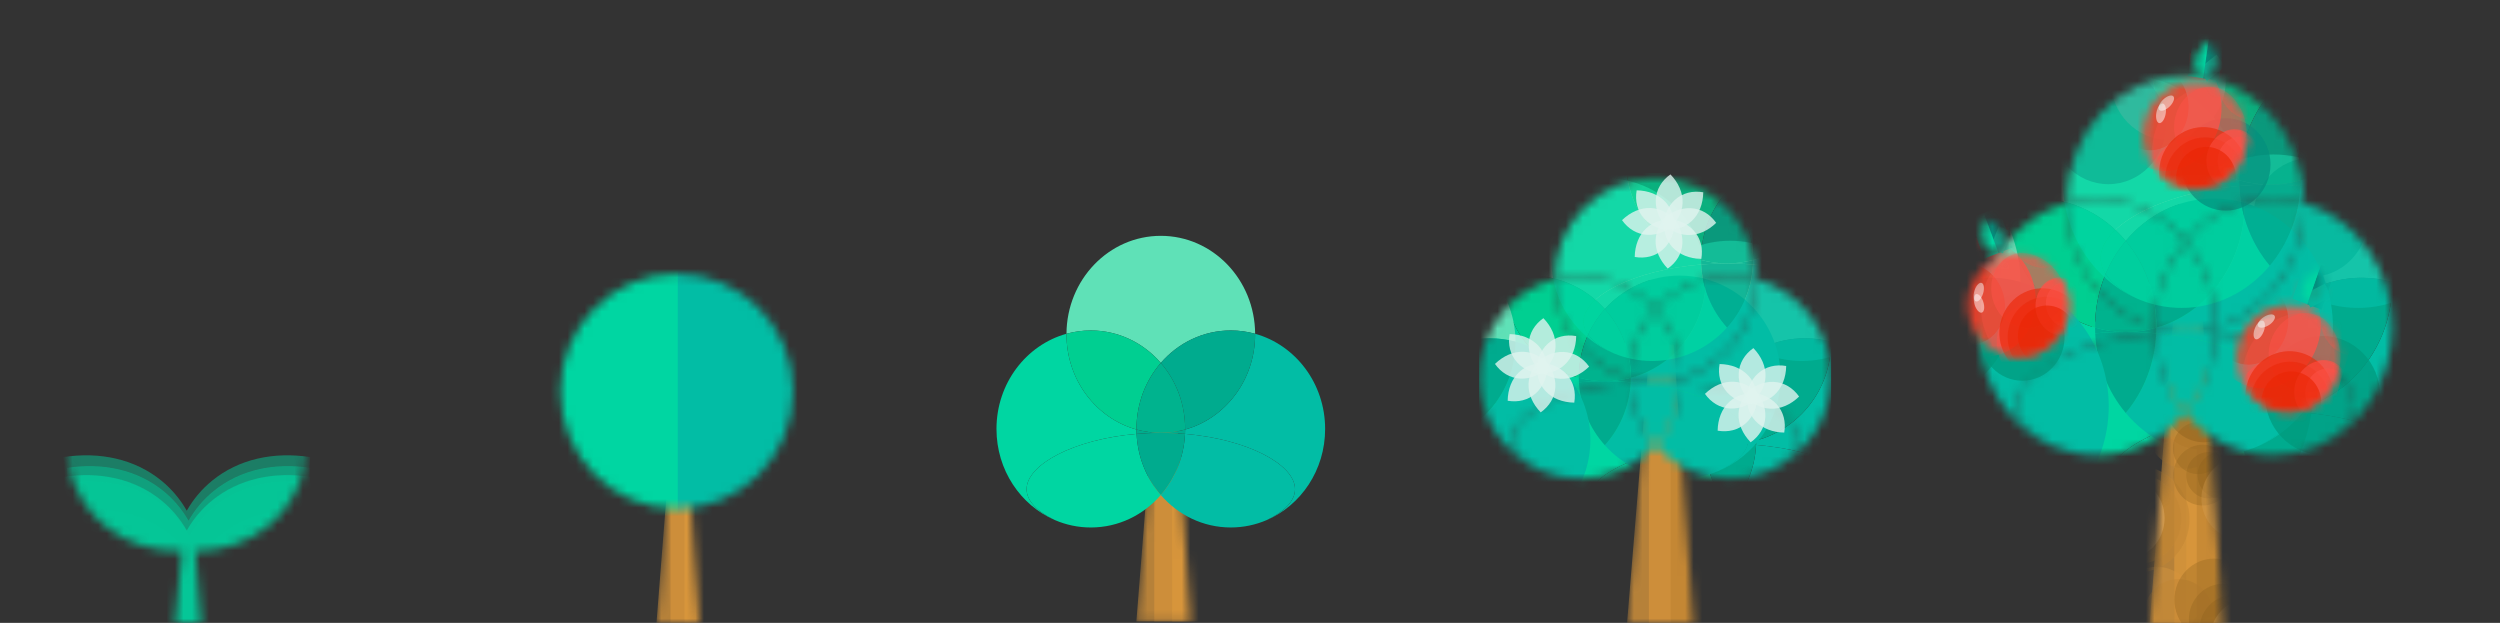 <svg width="293" height="73" viewBox="0 0 293 73" fill="none" xmlns="http://www.w3.org/2000/svg">
<rect x="0" y="0" width="293" height="73" fill="#333333" stroke="none"/>
<mask id="mask0_278_26188" style="mask-type:alpha" maskUnits="userSpaceOnUse" x="7" y="51" width="30" height="23">
<path opacity="0.9" d="M18.968 54.011C20.173 54.995 21.146 56.166 21.889 57.473C22.632 56.166 23.605 54.995 24.81 54.011C27.899 51.487 31.964 50.636 36.141 51.282C36.07 55.398 34.504 59.149 31.416 61.673C29.028 63.623 26.057 64.574 22.902 64.607L23.588 73H20.506L21.311 64.606C17.995 64.659 14.86 63.713 12.363 61.673C9.274 59.149 7.709 55.398 7.638 51.282C11.814 50.636 15.88 51.487 18.968 54.011Z" fill="#00D6A2"/>
</mask>
<g mask="url(#mask0_278_26188)">
<path opacity="0.5" d="M18.926 56.341C20.148 57.34 21.135 58.528 21.889 59.853C22.643 58.528 23.63 57.34 24.852 56.341C27.986 53.78 32.111 52.917 36.348 53.572C36.276 57.748 34.688 61.553 31.554 64.114C29.132 66.093 26.117 67.058 22.916 67.091L23.612 75.606H20.486L21.302 67.09C17.938 67.144 14.757 66.184 12.224 64.114C9.09 61.553 7.502 57.748 7.43 53.572C11.668 52.917 15.792 53.78 18.926 56.341Z" fill="#00D6A2"/>
<path opacity="0.5" d="M19.176 57.563C20.381 58.548 21.354 59.719 22.097 61.026C22.84 59.719 23.813 58.548 25.017 57.563C28.106 55.039 32.172 54.189 36.348 54.835C36.277 58.951 34.712 62.701 31.623 65.225C29.236 67.176 26.264 68.127 23.109 68.16L23.795 76.553H20.714L21.518 68.159C18.202 68.212 15.067 67.266 12.57 65.225C9.481 62.701 7.916 58.951 7.845 54.835C12.022 54.189 16.087 55.039 19.176 57.563Z" fill="#00D6A2"/>
<path opacity="0.9" d="M18.926 58.662C20.148 59.661 21.135 60.849 21.889 62.175C22.643 60.849 23.63 59.661 24.852 58.662C27.986 56.102 32.111 55.239 36.348 55.894C36.276 60.07 34.688 63.875 31.554 66.436C29.132 68.415 26.117 69.379 22.916 69.413L23.612 77.928H20.486L21.302 69.412C17.938 69.466 14.757 68.505 12.224 66.436C9.09 63.875 7.502 60.07 7.43 55.894C11.668 55.239 15.792 56.102 18.926 58.662Z" fill="#00D6A2"/>
<path opacity="0.9" d="M19.269 59.361C20.474 60.346 21.447 61.517 22.19 62.823C22.933 61.517 23.906 60.346 25.111 59.361C28.2 56.837 32.265 55.986 36.442 56.632C36.371 60.748 34.805 64.499 31.717 67.023C29.329 68.974 26.358 69.924 23.203 69.957L23.889 78.35H20.807L21.612 69.956C18.296 70.009 15.161 69.063 12.664 67.023C9.575 64.499 8.01 60.748 7.939 56.632C12.115 55.986 16.181 56.837 19.269 59.361Z" fill="#00D6A2"/>
<path d="M20.01 62.691C21.215 63.675 22.188 64.846 22.931 66.153C23.674 64.846 24.647 63.675 25.851 62.691C28.94 60.166 33.005 59.316 37.182 59.962C37.111 64.078 35.546 67.828 32.457 70.352C30.07 72.303 27.098 73.254 23.943 73.287L24.629 81.68H21.548L22.352 73.286C19.036 73.339 15.901 72.392 13.404 70.352C10.315 67.828 8.75 64.078 8.679 59.962C12.856 59.316 16.921 60.166 20.01 62.691Z" fill="#00D6A2"/>
</g>
<mask id="mask1_278_26188" style="mask-type:alpha" maskUnits="userSpaceOnUse" x="76" y="51" width="6" height="23">
<path d="M78.666 51.04H80.46L81.931 73H76.94L78.666 51.04Z" fill="#D7953B"/>
</mask>
<g mask="url(#mask1_278_26188)">
<path opacity="0.8" d="M78.665 51.04H80.458L81.929 73H76.939L78.665 51.04Z" fill="#D7953B"/>
<rect opacity="0.7" x="78.586" y="58.077" width="3.747" height="15.29" fill="#D7953B"/>
<rect x="80.227" y="57.709" width="4.156" height="15.29" fill="#D7953B"/>
</g>
<mask id="mask2_278_26188" style="mask-type:alpha" maskUnits="userSpaceOnUse" x="65" y="32" width="28" height="28">
<ellipse cx="79.317" cy="45.858" rx="13.638" ry="13.771" fill="#00D6A2"/>
</mask>
<g mask="url(#mask2_278_26188)">
<rect x="79.317" y="26.328" width="16.151" height="34.558" fill="#02BDA5"/>
<rect x="63.283" y="26.328" width="16.151" height="34.558" fill="#00D6A2"/>
</g>
<g clip-path="url(#clip0_278_26188)">
<mask id="mask3_278_26188" style="mask-type:alpha" maskUnits="userSpaceOnUse" x="133" y="45" width="7" height="28">
<path d="M135.384 45.127H137.671L139.547 72.86H133.182L135.384 45.127Z" fill="#D7953B"/>
</mask>
<g mask="url(#mask3_278_26188)">
<path opacity="0.8" d="M135.381 45.127H137.668L139.544 72.859H133.18L135.381 45.127Z" fill="#D7953B"/>
<rect opacity="0.7" x="135.281" y="54.013" width="4.779" height="19.309" fill="#D7953B"/>
<rect x="137.374" y="53.549" width="5.3" height="19.309" fill="#D7953B"/>
</g>
<path d="M136.046 42.534C138.07 40.198 140.995 38.729 144.25 38.729C145.236 38.729 146.192 38.864 147.102 39.118C147.067 32.772 142.131 27.64 136.047 27.64C129.963 27.64 125.027 32.773 124.992 39.118C125.902 38.865 126.857 38.73 127.844 38.73C131.098 38.73 134.024 40.199 136.047 42.535L136.046 42.534Z" fill="#5FE1B7"/>
<path d="M120.318 57.336C120.318 54.443 125.874 51.478 133.207 50.851C133.199 50.682 133.195 50.513 133.195 50.341C128.472 49.028 124.991 44.53 124.991 39.185C124.991 39.162 124.991 39.14 124.991 39.117C120.268 40.429 116.787 44.927 116.787 50.274C116.787 55.084 119.604 59.207 123.611 60.942C121.547 59.946 120.318 58.696 120.318 57.335V57.336Z" fill="#00D6A2"/>
<path d="M133.193 50.34C133.193 50.318 133.193 50.296 133.193 50.273C133.193 47.295 134.273 44.581 136.045 42.533C134.022 40.196 131.097 38.727 127.842 38.727C126.856 38.727 125.901 38.862 124.991 39.115C124.991 39.138 124.991 39.16 124.991 39.183C124.991 44.529 128.471 49.026 133.194 50.339L133.193 50.34Z" fill="#00CF91"/>
<path d="M155.305 50.274C155.305 44.927 151.825 40.43 147.102 39.117C147.102 39.14 147.102 39.162 147.102 39.185C147.102 44.532 143.62 49.029 138.897 50.343C138.897 50.514 138.892 50.684 138.885 50.852C146.22 51.478 151.778 54.443 151.778 57.337C151.778 58.702 150.534 59.959 148.448 60.959C152.472 59.232 155.305 55.1 155.305 50.275V50.274Z" fill="#02BDA5"/>
<path d="M136.044 42.534C137.817 44.582 138.897 47.296 138.897 50.274C138.897 50.297 138.897 50.319 138.897 50.341C143.621 49.028 147.101 44.532 147.101 39.184C147.101 39.161 147.101 39.139 147.101 39.116C146.191 38.863 145.235 38.727 144.249 38.727C140.994 38.727 138.069 40.196 136.045 42.533L136.044 42.534Z" fill="#00AB8E"/>
<path d="M133.196 50.342C133.196 50.513 133.201 50.683 133.208 50.852C134.13 50.773 135.08 50.731 136.049 50.731C137.019 50.731 137.965 50.772 138.885 50.85C138.894 50.682 138.898 50.512 138.898 50.34C137.988 50.593 137.033 50.728 136.047 50.728C135.061 50.728 134.105 50.593 133.195 50.339L133.196 50.342Z" fill="#00AC8E"/>
<path d="M136.048 42.533C134.275 44.581 133.196 47.295 133.196 50.273C133.196 50.296 133.196 50.317 133.196 50.34C134.106 50.593 135.062 50.729 136.048 50.729C137.034 50.729 137.989 50.594 138.899 50.341C138.899 50.319 138.899 50.297 138.899 50.274C138.899 47.296 137.819 44.582 136.047 42.534L136.048 42.533Z" fill="#00B38E"/>
<path d="M136.046 58.014C134.389 56.099 133.337 53.602 133.207 50.852C125.874 51.477 120.318 54.441 120.318 57.336C120.318 58.696 121.546 59.947 123.61 60.943C124.914 61.508 126.344 61.821 127.842 61.821C131.097 61.821 134.022 60.352 136.046 58.015V58.014Z" fill="#00D6A2"/>
<path d="M151.776 57.336C151.776 54.441 146.218 51.477 138.883 50.852C138.754 53.602 137.702 56.1 136.044 58.014C138.068 60.351 140.993 61.82 144.248 61.82C145.734 61.82 147.152 61.512 148.446 60.958C150.533 59.958 151.776 58.701 151.776 57.336Z" fill="#02BDA5"/>
<path d="M133.207 50.851C133.337 53.602 134.389 56.099 136.046 58.014C137.703 56.099 138.755 53.602 138.884 50.851C137.964 50.773 137.016 50.731 136.048 50.731C135.079 50.731 134.129 50.774 133.207 50.852V50.851Z" fill="#00AB8E"/>
</g>
<g clip-path="url(#clip1_278_26188)">
<mask id="mask4_278_26188" style="mask-type:alpha" maskUnits="userSpaceOnUse" x="190" y="40" width="9" height="34">
<path d="M193.375 40.393H196.171L198.464 73.121H190.684L193.375 40.393Z" fill="#D7953B"/>
</mask>
<g mask="url(#mask4_278_26188)">
<path opacity="0.8" d="M193.372 40.393H196.168L198.462 73.121H190.681L193.372 40.393Z" fill="#D7953B"/>
<rect opacity="0.7" x="193.25" y="50.88" width="5.842" height="22.788" fill="#D7953B"/>
<rect x="195.808" y="50.334" width="6.479" height="22.788" fill="#C48734"/>
</g>
<mask id="mask5_278_26188" style="mask-type:alpha" maskUnits="userSpaceOnUse" x="173" y="20" width="42" height="37">
<path d="M194.002 36.224C196.167 33.815 199.296 32.301 202.777 32.301C203.832 32.301 204.854 32.44 205.828 32.702C205.791 26.16 200.511 20.869 194.003 20.869C187.496 20.869 182.216 26.161 182.179 32.702C183.153 32.441 184.174 32.302 185.229 32.302C188.71 32.302 191.839 33.816 194.003 36.225L194.002 36.224Z" fill="#5FE1B7"/>
<path d="M177.179 51.485C177.179 48.502 183.122 45.446 190.965 44.8C190.956 44.626 190.952 44.45 190.952 44.274C185.9 42.92 182.177 38.283 182.177 32.772C182.177 32.749 182.177 32.726 182.177 32.703C177.125 34.055 173.401 38.692 173.401 44.205C173.401 49.164 176.415 53.414 180.7 55.203C178.494 54.176 177.179 52.887 177.179 51.484V51.485Z" fill="#00D6A2"/>
<path d="M190.951 44.272C190.951 44.249 190.951 44.226 190.951 44.203C190.951 41.133 192.107 38.334 194.002 36.223C191.838 33.814 188.709 32.3 185.227 32.3C184.172 32.3 183.151 32.439 182.178 32.7C182.178 32.723 182.178 32.746 182.178 32.77C182.178 38.282 185.9 42.917 190.952 44.271L190.951 44.272Z" fill="#00CF91"/>
<path d="M214.602 44.205C214.602 38.692 210.879 34.056 205.827 32.703C205.827 32.726 205.827 32.749 205.827 32.772C205.827 38.285 202.104 42.921 197.051 44.275C197.051 44.452 197.046 44.627 197.038 44.801C204.884 45.446 210.829 48.502 210.829 51.486C210.829 52.893 209.499 54.19 207.267 55.22C211.571 53.44 214.602 49.18 214.602 44.206V44.205Z" fill="#02BDA5"/>
<path d="M194.001 36.223C195.897 38.334 197.052 41.133 197.052 44.202C197.052 44.226 197.052 44.248 197.052 44.272C202.105 42.918 205.827 38.282 205.827 32.769C205.827 32.745 205.827 32.723 205.827 32.699C204.854 32.439 203.832 32.298 202.777 32.298C199.295 32.298 196.166 33.813 194.002 36.222L194.001 36.223Z" fill="#00AB8E"/>
<path d="M190.95 44.272C190.95 44.449 190.956 44.624 190.964 44.798C191.949 44.717 192.965 44.673 194.002 44.673C195.039 44.673 196.052 44.716 197.036 44.797C197.045 44.623 197.049 44.447 197.049 44.271C196.076 44.532 195.055 44.671 194 44.671C192.945 44.671 191.923 44.532 190.949 44.27L190.95 44.272Z" fill="#00AC8E"/>
<path d="M194 36.223C192.103 38.334 190.949 41.133 190.949 44.203C190.949 44.226 190.949 44.249 190.949 44.272C191.923 44.533 192.945 44.673 194 44.673C195.055 44.673 196.076 44.534 197.049 44.273C197.049 44.25 197.049 44.227 197.049 44.204C197.049 41.134 195.894 38.335 193.999 36.224L194 36.223Z" fill="#00B38E"/>
<path d="M194.002 52.182C192.229 50.208 191.104 47.634 190.966 44.798C183.122 45.443 177.179 48.499 177.179 51.483C177.179 52.886 178.493 54.175 180.701 55.202C182.095 55.784 183.624 56.107 185.227 56.107C188.709 56.107 191.838 54.592 194.002 52.184V52.182Z" fill="#00D6A2"/>
<path d="M210.828 51.483C210.828 48.499 204.883 45.443 197.037 44.798C196.899 47.634 195.774 50.209 194.001 52.182C196.165 54.591 199.294 56.106 202.776 56.106C204.365 56.106 205.882 55.789 207.266 55.217C209.498 54.187 210.828 52.89 210.828 51.483Z" fill="#02BDA5"/>
<path d="M190.966 44.798C191.104 47.634 192.229 50.208 194.002 52.182C195.774 50.208 196.899 47.634 197.038 44.798C196.053 44.718 195.04 44.675 194.004 44.675C192.968 44.675 191.951 44.719 190.966 44.8V44.798Z" fill="#00AB8E"/>
</mask>
<g mask="url(#mask5_278_26188)">
<path d="M202.778 43.571C204.942 41.162 208.071 39.648 211.552 39.648C212.607 39.648 213.63 39.787 214.603 40.049C214.566 33.506 209.286 28.215 202.779 28.215C196.271 28.215 190.991 33.507 190.954 40.049C191.928 39.788 192.949 39.649 194.004 39.649C197.485 39.649 200.614 41.163 202.779 43.572L202.778 43.571Z" fill="#5FE1B7"/>
<path d="M185.953 58.832C185.953 55.849 191.896 52.793 199.74 52.147C199.731 51.972 199.727 51.797 199.727 51.621C194.675 50.267 190.952 45.63 190.952 40.119C190.952 40.095 190.952 40.073 190.952 40.049C185.9 41.402 182.176 46.039 182.176 51.551C182.176 56.511 185.19 60.761 189.475 62.55C187.268 61.523 185.953 60.234 185.953 58.831V58.832Z" fill="#00D6A2"/>
<path d="M199.727 51.621C199.727 51.598 199.727 51.575 199.727 51.552C199.727 48.482 200.882 45.684 202.777 43.572C200.613 41.163 197.484 39.649 194.003 39.649C192.948 39.649 191.926 39.788 190.953 40.049C190.953 40.072 190.953 40.095 190.953 40.119C190.953 45.631 194.676 50.267 199.728 51.62L199.727 51.621Z" fill="#00CF91"/>
<path d="M223.376 51.551C223.376 46.039 219.654 41.403 214.602 40.049C214.602 40.073 214.602 40.095 214.602 40.119C214.602 45.631 210.878 50.268 205.826 51.622C205.826 51.798 205.82 51.974 205.812 52.148C213.659 52.793 219.604 55.849 219.604 58.833C219.604 60.24 218.273 61.536 216.042 62.566C220.346 60.787 223.376 56.526 223.376 51.552V51.551Z" fill="#02BDA5"/>
<path d="M202.776 43.57C204.672 45.681 205.827 48.48 205.827 51.549C205.827 51.573 205.827 51.595 205.827 51.619C210.88 50.265 214.602 45.629 214.602 40.116C214.602 40.092 214.602 40.07 214.602 40.046C213.629 39.785 212.607 39.645 211.552 39.645C208.07 39.645 204.941 41.16 202.777 43.569L202.776 43.57Z" fill="#00AB8E"/>
<path d="M199.725 51.619C199.725 51.795 199.731 51.971 199.739 52.145C200.724 52.064 201.74 52.02 202.777 52.02C203.814 52.02 204.826 52.063 205.811 52.144C205.82 51.969 205.824 51.794 205.824 51.618C204.851 51.879 203.83 52.018 202.775 52.018C201.72 52.018 200.697 51.879 199.724 51.617L199.725 51.619Z" fill="#00AC8E"/>
<path d="M202.775 43.57C200.878 45.681 199.724 48.48 199.724 51.549C199.724 51.573 199.724 51.595 199.724 51.619C200.697 51.88 201.72 52.02 202.775 52.02C203.83 52.02 204.851 51.881 205.824 51.62C205.824 51.596 205.824 51.574 205.824 51.55C205.824 48.481 204.669 45.682 202.774 43.571L202.775 43.57Z" fill="#00B38E"/>
<path d="M202.777 59.529C201.004 57.555 199.879 54.981 199.74 52.145C191.897 52.79 185.954 55.846 185.954 58.83C185.954 60.232 187.268 61.522 189.476 62.549C190.87 63.131 192.399 63.454 194.002 63.454C197.483 63.454 200.612 61.939 202.777 59.53V59.529Z" fill="#00D6A2"/>
<path d="M219.603 58.83C219.603 55.846 213.658 52.79 205.812 52.145C205.674 54.981 204.548 57.556 202.776 59.529C204.94 61.938 208.069 63.453 211.551 63.453C213.14 63.453 214.657 63.136 216.041 62.564C218.273 61.533 219.603 60.237 219.603 58.83Z" fill="#02BDA5"/>
<path d="M199.74 52.145C199.879 54.981 201.004 57.555 202.777 59.529C204.549 57.555 205.674 54.981 205.813 52.145C204.828 52.064 203.815 52.022 202.779 52.022C201.743 52.022 200.726 52.065 199.74 52.146V52.145Z" fill="#00AB8E"/>
<path d="M188.088 36.224C190.252 33.815 193.381 32.301 196.862 32.301C197.917 32.301 198.94 32.44 199.913 32.702C199.876 26.16 194.596 20.869 188.089 20.869C181.581 20.869 176.301 26.161 176.264 32.702C177.238 32.441 178.259 32.302 179.314 32.302C182.795 32.302 185.924 33.816 188.089 36.225L188.088 36.224Z" fill="#5FE1B7"/>
<path d="M171.264 51.486C171.264 48.502 177.207 45.447 185.051 44.8C185.042 44.626 185.037 44.451 185.037 44.275C179.985 42.921 176.263 38.284 176.263 32.773C176.263 32.749 176.263 32.727 176.263 32.703C171.211 34.056 167.487 38.693 167.487 44.205C167.487 49.164 170.501 53.415 174.786 55.203C172.579 54.176 171.264 52.888 171.264 51.484V51.486Z" fill="#00D6A2"/>
<path d="M185.037 44.275C185.037 44.252 185.037 44.229 185.037 44.206C185.037 41.136 186.192 38.337 188.087 36.226C185.923 33.817 182.794 32.303 179.313 32.303C178.258 32.303 177.237 32.442 176.263 32.703C176.263 32.726 176.263 32.749 176.263 32.772C176.263 38.285 179.986 42.92 185.038 44.274L185.037 44.275Z" fill="#00CF91"/>
<path d="M208.687 44.205C208.687 38.693 204.964 34.057 199.912 32.703C199.912 32.727 199.912 32.749 199.912 32.773C199.912 38.285 196.189 42.922 191.136 44.276C191.136 44.452 191.131 44.627 191.123 44.802C198.969 45.447 204.914 48.502 204.914 51.487C204.914 52.893 203.584 54.19 201.352 55.22C205.656 53.441 208.687 49.18 208.687 44.206V44.205Z" fill="#02BDA5"/>
<path d="M188.086 36.225C189.983 38.336 191.137 41.135 191.137 44.204C191.137 44.228 191.137 44.25 191.137 44.274C196.19 42.92 199.913 38.284 199.913 32.771C199.913 32.748 199.913 32.725 199.913 32.701C198.94 32.441 197.917 32.3 196.862 32.3C193.381 32.3 190.252 33.815 188.088 36.224L188.086 36.225Z" fill="#00AB8E"/>
<path d="M185.036 44.273C185.036 44.449 185.041 44.624 185.049 44.799C186.035 44.718 187.05 44.674 188.087 44.674C189.124 44.674 190.137 44.717 191.121 44.797C191.13 44.623 191.135 44.448 191.135 44.272C190.161 44.532 189.14 44.672 188.085 44.672C187.03 44.672 186.008 44.532 185.034 44.27L185.036 44.273Z" fill="#00AC8E"/>
<path d="M188.088 36.227C186.192 38.338 185.037 41.136 185.037 44.206C185.037 44.23 185.037 44.252 185.037 44.276C186.011 44.536 187.033 44.677 188.088 44.677C189.143 44.677 190.164 44.538 191.138 44.277C191.138 44.253 191.138 44.231 191.138 44.207C191.138 41.138 189.982 38.339 188.087 36.228L188.088 36.227Z" fill="#00B38E"/>
<path d="M188.087 52.183C186.314 50.209 185.189 47.635 185.051 44.799C177.207 45.444 171.264 48.5 171.264 51.484C171.264 52.886 172.578 54.176 174.786 55.203C176.18 55.785 177.709 56.107 179.312 56.107C182.794 56.107 185.923 54.593 188.087 52.184V52.183Z" fill="#00D6A2"/>
<path d="M204.914 51.484C204.914 48.5 198.969 45.444 191.123 44.799C190.984 47.635 189.859 50.21 188.086 52.183C190.251 54.592 193.38 56.106 196.861 56.106C198.451 56.106 199.968 55.789 201.352 55.218C203.583 54.187 204.914 52.891 204.914 51.484Z" fill="#02BDA5"/>
<path d="M185.053 44.798C185.191 47.634 186.316 50.208 188.089 52.182C189.861 50.208 190.987 47.634 191.125 44.798C190.141 44.718 189.127 44.675 188.091 44.675C187.055 44.675 186.038 44.719 185.053 44.8V44.798Z" fill="#00AB8E"/>
<path d="M165.795 43.569C167.959 41.161 171.088 39.646 174.57 39.646C175.625 39.646 176.647 39.785 177.62 40.047C177.584 33.505 172.304 28.214 165.796 28.214C159.289 28.214 154.009 33.506 153.972 40.047C154.945 39.786 155.967 39.647 157.021 39.647C160.503 39.647 163.632 41.162 165.796 43.571L165.795 43.569Z" fill="#5FE1B7"/>
<path d="M186.394 51.55C186.394 46.038 182.671 41.402 177.619 40.048C177.619 40.071 177.619 40.094 177.619 40.117C177.619 45.63 173.896 50.267 168.843 51.62C168.843 51.797 168.838 51.972 168.83 52.146C176.676 52.791 182.621 55.847 182.621 58.831C182.621 60.238 181.291 61.535 179.059 62.565C183.363 60.785 186.394 56.525 186.394 51.551V51.55Z" fill="#02BDA5"/>
<path d="M165.792 43.568C167.689 45.679 168.843 48.478 168.843 51.548C168.843 51.571 168.843 51.594 168.843 51.617C173.896 50.263 177.619 45.628 177.619 40.114C177.619 40.091 177.619 40.068 177.619 40.045C176.646 39.784 175.623 39.644 174.568 39.644C171.087 39.644 167.958 41.158 165.794 43.567L165.792 43.568Z" fill="#00AB8E"/>
<path d="M182.62 58.83C182.62 55.846 176.675 52.79 168.829 52.145C168.69 54.981 167.565 57.556 165.792 59.529C167.957 61.938 171.086 63.453 174.567 63.453C176.157 63.453 177.674 63.136 179.058 62.564C181.289 61.533 182.62 60.237 182.62 58.83Z" fill="#02BDA5"/>
<g opacity="0.8">
<path d="M202.413 22.424C204.578 20.015 207.707 18.5 211.188 18.5C212.243 18.5 213.266 18.639 214.239 18.901C214.202 12.359 208.922 7.068 202.415 7.068C195.907 7.068 190.627 12.36 190.59 18.901C191.564 18.64 192.585 18.501 193.64 18.501C197.121 18.501 200.25 20.016 202.415 22.425L202.413 22.424Z" fill="#5FE1B7"/>
<path d="M185.591 37.683C185.591 34.7 191.534 31.644 199.378 30.998C199.369 30.824 199.365 30.649 199.365 30.472C194.312 29.119 190.59 24.482 190.59 18.971C190.59 18.947 190.59 18.924 190.59 18.901C185.538 20.254 181.814 24.89 181.814 30.403C181.814 35.362 184.828 39.612 189.113 41.401C186.906 40.374 185.591 39.086 185.591 37.682V37.683Z" fill="#00D6A2"/>
<path d="M199.364 30.472C199.364 30.448 199.364 30.425 199.364 30.402C199.364 27.332 200.519 24.534 202.415 22.422C200.25 20.014 197.121 18.499 193.64 18.499C192.585 18.499 191.564 18.638 190.59 18.899C190.59 18.923 190.59 18.945 190.59 18.969C190.59 24.481 194.313 29.117 199.365 30.471L199.364 30.472Z" fill="#00CF91"/>
<path d="M223.014 30.403C223.014 24.89 219.292 20.255 214.24 18.901C214.24 18.924 214.24 18.947 214.24 18.971C214.24 24.483 210.516 29.12 205.464 30.474C205.464 30.65 205.458 30.825 205.45 30.999C213.296 31.644 219.242 34.7 219.242 37.684C219.242 39.091 217.911 40.388 215.68 41.418C219.984 39.638 223.014 35.378 223.014 30.404V30.403Z" fill="#02BDA5"/>
<path d="M202.414 22.423C204.31 24.534 205.464 27.332 205.464 30.402C205.464 30.426 205.464 30.448 205.464 30.472C210.517 29.118 214.24 24.482 214.24 18.969C214.24 18.945 214.24 18.923 214.24 18.899C213.267 18.639 212.244 18.498 211.189 18.498C207.708 18.498 204.579 20.013 202.415 22.422L202.414 22.423Z" fill="#00AB8E"/>
<path d="M199.363 30.472C199.363 30.648 199.368 30.824 199.376 30.998C200.362 30.917 201.377 30.873 202.414 30.873C203.451 30.873 204.464 30.916 205.448 30.997C205.457 30.823 205.462 30.647 205.462 30.471C204.488 30.732 203.467 30.871 202.412 30.871C201.357 30.871 200.335 30.732 199.362 30.47L199.363 30.472Z" fill="#00AC8E"/>
<path d="M202.412 22.423C200.516 24.534 199.362 27.333 199.362 30.402C199.362 30.426 199.362 30.448 199.362 30.472C200.335 30.733 201.357 30.873 202.412 30.873C203.467 30.873 204.488 30.734 205.462 30.473C205.462 30.45 205.462 30.427 205.462 30.404C205.462 27.334 204.306 24.535 202.411 22.424L202.412 22.423Z" fill="#00B38E"/>
<path d="M202.413 38.382C200.641 36.408 199.515 33.834 199.377 30.998C191.533 31.643 185.59 34.699 185.59 37.683C185.59 39.085 186.904 40.375 189.112 41.402C190.506 41.984 192.035 42.307 193.638 42.307C197.12 42.307 200.249 40.792 202.413 38.383V38.382Z" fill="#00D6A2"/>
<path d="M219.242 37.683C219.242 34.699 213.297 31.643 205.451 30.998C205.313 33.834 204.188 36.409 202.415 38.382C204.579 40.791 207.708 42.306 211.19 42.306C212.779 42.306 214.296 41.989 215.68 41.417C217.912 40.386 219.242 39.09 219.242 37.683Z" fill="#02BDA5"/>
<path d="M199.378 30.998C199.517 33.834 200.642 36.407 202.414 38.382C204.187 36.407 205.312 33.834 205.45 30.998C204.466 30.917 203.452 30.874 202.417 30.874C201.381 30.874 200.364 30.918 199.378 30.999V30.998Z" fill="#00AB8E"/>
</g>
</g>
<path opacity="0.8" fill-rule="evenodd" clip-rule="evenodd" d="M194.772 25.823C195.739 24.886 196.931 24.343 198.154 24.4C199.379 24.457 200.419 25.104 201.136 26.12C200.169 27.057 198.978 27.599 197.754 27.543C196.529 27.486 195.489 26.839 194.772 25.823Z" fill="#DFF3EF"/>
<path opacity="0.8" fill-rule="evenodd" clip-rule="evenodd" d="M196.464 26.1C195.498 27.037 194.306 27.58 193.082 27.523C191.857 27.466 190.817 26.819 190.101 25.803C191.067 24.866 192.259 24.323 193.483 24.38C194.707 24.437 195.748 25.084 196.464 26.1Z" fill="#DFF3EF"/>
<path opacity="0.8" fill-rule="evenodd" clip-rule="evenodd" d="M195.758 25.116C196.694 26.083 197.237 27.275 197.18 28.499C197.123 29.723 196.476 30.764 195.46 31.48C194.523 30.514 193.981 29.322 194.038 28.098C194.095 26.873 194.741 25.833 195.758 25.116Z" fill="#DFF3EF"/>
<path opacity="0.8" fill-rule="evenodd" clip-rule="evenodd" d="M195.479 26.803C194.542 25.837 194 24.645 194.057 23.421C194.113 22.197 194.76 21.157 195.776 20.44C196.713 21.406 197.255 22.598 197.199 23.822C197.142 25.046 196.495 26.086 195.479 26.803Z" fill="#DFF3EF"/>
<path opacity="0.8" fill-rule="evenodd" clip-rule="evenodd" d="M195.104 25.631C196.45 25.652 197.676 26.111 198.502 27.017C199.327 27.923 199.605 29.115 199.394 30.34C198.048 30.32 196.822 29.86 195.997 28.955C195.171 28.049 194.893 26.856 195.104 25.631Z" fill="#DFF3EF"/>
<path opacity="0.8" fill-rule="evenodd" clip-rule="evenodd" d="M196.105 27.017C194.759 26.996 193.533 26.537 192.708 25.632C191.882 24.726 191.604 23.533 191.816 22.307C193.161 22.328 194.387 22.787 195.212 23.693C196.038 24.599 196.316 25.792 196.105 27.017Z" fill="#DFF3EF"/>
<path opacity="0.8" fill-rule="evenodd" clip-rule="evenodd" d="M196.3 25.827C196.278 27.173 195.819 28.399 194.914 29.224C194.008 30.05 192.815 30.328 191.589 30.116C191.61 28.771 192.07 27.544 192.975 26.719C193.881 25.894 195.074 25.616 196.3 25.827Z" fill="#DFF3EF"/>
<path opacity="0.8" fill-rule="evenodd" clip-rule="evenodd" d="M194.911 26.825C194.932 25.479 195.391 24.253 196.297 23.428C197.203 22.602 198.396 22.324 199.621 22.536C199.6 23.882 199.141 25.108 198.236 25.933C197.33 26.759 196.137 27.037 194.911 26.825Z" fill="#DFF3EF"/>
<path opacity="0.8" fill-rule="evenodd" clip-rule="evenodd" d="M179.882 42.673C180.848 41.736 182.04 41.193 183.264 41.25C184.489 41.307 185.529 41.954 186.246 42.97C185.279 43.907 184.087 44.45 182.863 44.393C181.639 44.336 180.599 43.689 179.882 42.673Z" fill="#DFF3EF"/>
<path opacity="0.8" fill-rule="evenodd" clip-rule="evenodd" d="M181.574 42.95C180.607 43.887 179.416 44.43 178.192 44.373C176.967 44.316 175.927 43.669 175.21 42.653C176.177 41.716 177.368 41.173 178.592 41.23C179.817 41.287 180.857 41.934 181.574 42.95Z" fill="#DFF3EF"/>
<path opacity="0.8" fill-rule="evenodd" clip-rule="evenodd" d="M180.867 41.966C181.804 42.933 182.346 44.124 182.289 45.348C182.233 46.573 181.586 47.613 180.57 48.33C179.633 47.363 179.09 46.172 179.147 44.948C179.204 43.723 179.851 42.683 180.867 41.966Z" fill="#DFF3EF"/>
<path opacity="0.8" fill-rule="evenodd" clip-rule="evenodd" d="M180.589 43.653C179.652 42.687 179.109 41.495 179.166 40.271C179.223 39.047 179.87 38.007 180.886 37.29C181.823 38.256 182.365 39.448 182.308 40.672C182.251 41.896 181.605 42.936 180.589 43.653Z" fill="#DFF3EF"/>
<path opacity="0.8" fill-rule="evenodd" clip-rule="evenodd" d="M180.214 42.481C181.56 42.502 182.786 42.961 183.612 43.866C184.437 44.772 184.715 45.965 184.504 47.19C183.158 47.169 181.932 46.71 181.106 45.805C180.281 44.899 180.003 43.706 180.214 42.481Z" fill="#DFF3EF"/>
<path opacity="0.8" fill-rule="evenodd" clip-rule="evenodd" d="M181.214 43.868C179.868 43.846 178.642 43.387 177.817 42.482C176.991 41.576 176.713 40.383 176.925 39.157C178.271 39.178 179.497 39.637 180.322 40.543C181.148 41.449 181.426 42.642 181.214 43.868Z" fill="#DFF3EF"/>
<path opacity="0.8" fill-rule="evenodd" clip-rule="evenodd" d="M181.409 42.677C181.388 44.023 180.929 45.249 180.024 46.074C179.117 46.9 177.924 47.178 176.699 46.966C176.72 45.621 177.179 44.395 178.085 43.569C178.991 42.744 180.184 42.466 181.409 42.677Z" fill="#DFF3EF"/>
<path opacity="0.8" fill-rule="evenodd" clip-rule="evenodd" d="M180.021 43.675C180.042 42.329 180.501 41.103 181.407 40.278C182.313 39.452 183.506 39.174 184.731 39.386C184.71 40.731 184.251 41.957 183.346 42.782C182.44 43.608 181.247 43.886 180.021 43.675Z" fill="#DFF3EF"/>
<path opacity="0.8" fill-rule="evenodd" clip-rule="evenodd" d="M204.491 46.18C205.458 45.243 206.65 44.7 207.873 44.757C209.098 44.814 210.138 45.461 210.855 46.477C209.888 47.414 208.697 47.957 207.473 47.9C206.248 47.843 205.208 47.196 204.491 46.18Z" fill="#DFF3EF"/>
<path opacity="0.8" fill-rule="evenodd" clip-rule="evenodd" d="M206.184 46.458C205.217 47.395 204.025 47.937 202.801 47.88C201.577 47.824 200.537 47.177 199.82 46.16C200.786 45.224 201.978 44.681 203.202 44.738C204.427 44.794 205.467 45.441 206.184 46.458Z" fill="#DFF3EF"/>
<path opacity="0.8" fill-rule="evenodd" clip-rule="evenodd" d="M205.477 45.474C206.413 46.44 206.956 47.632 206.899 48.855C206.842 50.08 206.195 51.12 205.179 51.837C204.242 50.871 203.7 49.679 203.757 48.455C203.814 47.23 204.46 46.19 205.477 45.474Z" fill="#DFF3EF"/>
<path opacity="0.8" fill-rule="evenodd" clip-rule="evenodd" d="M205.199 47.161C204.262 46.194 203.719 45.002 203.776 43.779C203.833 42.554 204.48 41.514 205.496 40.797C206.432 41.764 206.975 42.955 206.918 44.179C206.861 45.404 206.215 46.444 205.199 47.161Z" fill="#DFF3EF"/>
<path opacity="0.8" fill-rule="evenodd" clip-rule="evenodd" d="M204.823 45.989C206.169 46.01 207.395 46.469 208.221 47.375C209.046 48.281 209.324 49.473 209.113 50.699C207.767 50.678 206.541 50.218 205.716 49.313C204.89 48.407 204.612 47.214 204.823 45.989Z" fill="#DFF3EF"/>
<path opacity="0.8" fill-rule="evenodd" clip-rule="evenodd" d="M205.823 47.375C204.478 47.354 203.252 46.895 202.426 45.99C201.601 45.084 201.323 43.891 201.534 42.665C202.88 42.686 204.106 43.145 204.931 44.051C205.757 44.957 206.035 46.15 205.823 47.375Z" fill="#DFF3EF"/>
<path opacity="0.8" fill-rule="evenodd" clip-rule="evenodd" d="M206.018 46.186C205.997 47.531 205.538 48.757 204.633 49.583C203.727 50.408 202.534 50.686 201.308 50.475C201.329 49.129 201.788 47.903 202.694 47.078C203.6 46.252 204.793 45.974 206.018 46.186Z" fill="#DFF3EF"/>
<path opacity="0.8" fill-rule="evenodd" clip-rule="evenodd" d="M204.63 47.182C204.652 45.836 205.111 44.61 206.016 43.785C206.922 42.959 208.115 42.681 209.341 42.893C209.319 44.239 208.86 45.465 207.955 46.29C207.049 47.116 205.856 47.394 204.63 47.182Z" fill="#DFF3EF"/>
</g>
<g clip-path="url(#clip2_278_26188)">
<mask id="mask6_278_26188" style="mask-type:alpha" maskUnits="userSpaceOnUse" x="251" y="34" width="10" height="40">
<path d="M254.889 34.802H258.007L260.564 73.872H251.889L254.889 34.802Z" fill="#D7953B"/>
</mask>
<g mask="url(#mask6_278_26188)">
<ellipse opacity="0.4" cx="252.763" cy="71.249" rx="4.657" ry="4.814" fill="#D9A45C"/>
<path opacity="0.8" d="M254.886 34.802H258.003L260.56 73.872H251.885L254.886 34.802Z" fill="#D7953B"/>
<rect opacity="0.8" x="254.829" y="47.377" width="6.514" height="27.204" fill="#D7953B"/>
<rect x="256.223" y="46.874" width="6.514" height="27.204" fill="#D7953B"/>
<rect opacity="0.8" x="257.455" y="46.873" width="7.223" height="27.204" fill="#C48734"/>
<ellipse opacity="0.5" cx="250.59" cy="60.84" rx="6.026" ry="6.229" fill="#C38734"/>
<ellipse opacity="0.5" cx="250.59" cy="60.84" rx="5.073" ry="5.244" fill="#C38734"/>
<ellipse opacity="0.5" cx="255.319" cy="72.059" rx="4.056" ry="4.192" fill="#C38734"/>
<ellipse opacity="0.5" cx="260.88" cy="75.514" rx="4.657" ry="4.814" fill="#C38734"/>
<ellipse opacity="0.5" cx="256.227" cy="50.111" rx="4.657" ry="4.814" fill="#C38734"/>
<ellipse opacity="0.9" cx="257.58" cy="47.807" rx="4.657" ry="4.814" fill="#C38734"/>
<ellipse opacity="0.8" cx="260.161" cy="77.016" rx="4.657" ry="4.814" fill="#D9A45C"/>
<ellipse opacity="0.8" cx="260.194" cy="76.926" rx="4.657" ry="4.814" fill="#C38734"/>
<ellipse opacity="0.3" cx="259.502" cy="70.28" rx="4.657" ry="4.814" fill="#8B5D1D"/>
<ellipse opacity="0.3" cx="260.564" cy="72.589" rx="4.032" ry="4.167" fill="#8B5D1D"/>
<ellipse opacity="0.3" cx="261.788" cy="73.872" rx="4.032" ry="4.167" fill="#8B5D1D"/>
<ellipse opacity="0.3" cx="257.616" cy="52.523" rx="2.948" ry="3.047" fill="#8B5D1D"/>
<ellipse opacity="0.3" cx="258.158" cy="55.682" rx="3.447" ry="3.563" fill="#8B5D1D"/>
<ellipse opacity="0.3" cx="258.85" cy="55.696" rx="2.627" ry="2.715" fill="#8B5D1D"/>
<ellipse opacity="0.3" cx="260.18" cy="55.695" rx="2.627" ry="2.715" fill="#8B5D1D"/>
<ellipse opacity="0.4" cx="258.311" cy="47.028" rx="4.657" ry="4.814" fill="#8B5D1D"/>
<ellipse opacity="0.6" cx="249.032" cy="60.733" rx="4.657" ry="4.814" fill="#D9A45C"/>
<ellipse opacity="0.3" cx="263.646" cy="74.965" rx="4.657" ry="4.814" fill="#D9A45C"/>
<ellipse opacity="0.3" cx="262.664" cy="58.433" rx="4.657" ry="4.814" fill="#D9A45C"/>
</g>
<mask id="mask7_278_26188" style="mask-type:alpha" maskUnits="userSpaceOnUse" x="231" y="8" width="50" height="46">
<path d="M256.108 28.228C258.659 25.183 262.346 23.269 266.45 23.269C267.693 23.269 268.898 23.445 270.045 23.776C270.002 15.507 263.779 8.819 256.109 8.819C248.439 8.819 242.216 15.508 242.172 23.776C243.32 23.447 244.523 23.27 245.767 23.27C249.87 23.27 253.558 25.185 256.109 28.229L256.108 28.228Z" fill="#5FE1B7"/>
<path d="M236.279 47.517C236.279 43.746 243.283 39.884 252.528 39.067C252.518 38.847 252.513 38.626 252.513 38.403C246.558 36.691 242.17 30.831 242.17 23.865C242.17 23.835 242.17 23.807 242.17 23.777C236.216 25.487 231.827 31.348 231.827 38.315C231.827 44.583 235.379 49.955 240.43 52.216C237.829 50.918 236.279 49.289 236.279 47.515V47.517Z" fill="#00D6A2"/>
<path d="M252.512 38.401C252.512 38.371 252.512 38.343 252.512 38.313C252.512 34.434 253.873 30.896 256.107 28.228C253.556 25.183 249.868 23.269 245.765 23.269C244.522 23.269 243.318 23.445 242.171 23.774C242.171 23.804 242.171 23.832 242.171 23.862C242.171 30.829 246.558 36.689 252.513 38.4L252.512 38.401Z" fill="#00CF91"/>
<path d="M280.387 38.315C280.387 31.348 275.999 25.488 270.045 23.777C270.045 23.807 270.045 23.835 270.045 23.865C270.045 30.832 265.656 36.693 259.701 38.404C259.701 38.627 259.695 38.849 259.685 39.069C268.933 39.884 275.94 43.746 275.94 47.518C275.94 49.296 274.372 50.935 271.742 52.237C276.815 49.988 280.387 44.603 280.387 38.316V38.315Z" fill="#02BDA5"/>
<path d="M256.107 28.227C258.342 30.896 259.702 34.433 259.702 38.313C259.702 38.343 259.702 38.371 259.702 38.401C265.658 36.69 270.046 30.831 270.046 23.862C270.046 23.832 270.046 23.804 270.046 23.774C268.899 23.445 267.693 23.267 266.45 23.267C262.347 23.267 258.659 25.181 256.108 28.226L256.107 28.227Z" fill="#00AB8E"/>
<path d="M252.51 38.402C252.51 38.625 252.516 38.847 252.525 39.067C253.687 38.965 254.884 38.909 256.107 38.909C257.329 38.909 258.522 38.963 259.682 39.065C259.693 38.845 259.698 38.624 259.698 38.401C258.551 38.73 257.347 38.906 256.104 38.906C254.861 38.906 253.656 38.73 252.508 38.399L252.51 38.402Z" fill="#00AC8E"/>
<path d="M256.107 28.229C253.872 30.897 252.511 34.434 252.511 38.314C252.511 38.344 252.511 38.372 252.511 38.402C253.659 38.732 254.864 38.909 256.107 38.909C257.35 38.909 258.554 38.733 259.701 38.404C259.701 38.374 259.701 38.345 259.701 38.316C259.701 34.436 258.34 30.898 256.106 28.23L256.107 28.229Z" fill="#00B38E"/>
<path d="M256.106 48.399C254.017 45.904 252.691 42.651 252.528 39.066C243.283 39.882 236.279 43.744 236.279 47.516C236.279 49.288 237.827 50.919 240.429 52.217C242.073 52.952 243.875 53.36 245.764 53.36C249.868 53.36 253.555 51.446 256.106 48.401V48.399Z" fill="#00D6A2"/>
<path d="M275.94 47.516C275.94 43.744 268.933 39.882 259.685 39.066C259.522 42.651 258.196 45.906 256.107 48.399C258.658 51.444 262.345 53.358 266.449 53.358C268.322 53.358 270.11 52.958 271.742 52.235C274.372 50.933 275.94 49.294 275.94 47.516Z" fill="#02BDA5"/>
<path d="M252.527 39.067C252.69 42.652 254.017 45.905 256.106 48.4C258.195 45.905 259.521 42.652 259.684 39.067C258.524 38.965 257.329 38.911 256.108 38.911C254.888 38.911 253.689 38.967 252.527 39.069V39.067Z" fill="#00AB8E"/>
</mask>
<g mask="url(#mask7_278_26188)">
<path d="M266.448 37.513C268.999 34.468 272.687 32.554 276.791 32.554C278.034 32.554 279.239 32.73 280.386 33.061C280.343 24.791 274.12 18.104 266.45 18.104C258.78 18.104 252.557 24.793 252.513 33.061C253.66 32.731 254.864 32.555 256.107 32.555C260.211 32.555 263.899 34.469 266.45 37.514L266.448 37.513Z" fill="#5FE1B7"/>
<path d="M246.62 56.801C246.62 53.031 253.624 49.168 262.869 48.352C262.858 48.132 262.853 47.91 262.853 47.687C256.899 45.976 252.511 40.115 252.511 33.15C252.511 33.12 252.511 33.091 252.511 33.062C246.556 34.771 242.167 40.632 242.167 47.599C242.167 53.868 245.72 59.24 250.77 61.501C248.169 60.203 246.62 58.574 246.62 56.8V56.801Z" fill="#00D6A2"/>
<path d="M262.852 47.688C262.852 47.658 262.852 47.63 262.852 47.6C262.852 43.72 264.214 40.183 266.448 37.514C263.897 34.469 260.209 32.555 256.106 32.555C254.863 32.555 253.659 32.731 252.511 33.061C252.511 33.091 252.511 33.119 252.511 33.149C252.511 40.116 256.899 45.975 262.854 47.687L262.852 47.688Z" fill="#00CF91"/>
<path d="M290.728 47.599C290.728 40.632 286.34 34.773 280.385 33.062C280.385 33.091 280.385 33.12 280.385 33.15C280.385 40.117 275.996 45.977 270.042 47.689C270.042 47.912 270.035 48.133 270.026 48.353C279.274 49.168 286.281 53.031 286.281 56.803C286.281 58.581 284.713 60.22 282.083 61.522C287.156 59.273 290.728 53.888 290.728 47.601V47.599Z" fill="#02BDA5"/>
<path d="M266.448 37.512C268.683 40.181 270.043 43.718 270.043 47.598C270.043 47.628 270.043 47.656 270.043 47.686C275.999 45.975 280.387 40.115 280.387 33.147C280.387 33.117 280.387 33.089 280.387 33.059C279.239 32.729 278.034 32.552 276.791 32.552C272.688 32.552 269 34.466 266.449 37.511L266.448 37.512Z" fill="#00AB8E"/>
<path d="M262.852 47.687C262.852 47.91 262.859 48.131 262.868 48.352C264.03 48.249 265.227 48.194 266.449 48.194C267.671 48.194 268.865 48.248 270.025 48.35C270.035 48.13 270.041 47.908 270.041 47.685C268.894 48.015 267.69 48.191 266.446 48.191C265.203 48.191 263.998 48.015 262.851 47.684L262.852 47.687Z" fill="#00AC8E"/>
<path d="M266.448 37.513C264.213 40.182 262.852 43.719 262.852 47.599C262.852 47.629 262.852 47.657 262.852 47.687C264 48.016 265.205 48.194 266.448 48.194C267.691 48.194 268.895 48.018 270.042 47.688C270.042 47.658 270.042 47.63 270.042 47.6C270.042 43.721 268.681 40.183 266.447 37.515L266.448 37.513Z" fill="#00B38E"/>
<path d="M266.447 57.684C264.358 55.189 263.032 51.935 262.869 48.351C253.624 49.166 246.619 53.029 246.619 56.801C246.619 58.573 248.168 60.203 250.77 61.501C252.413 62.237 254.216 62.645 256.105 62.645C260.209 62.645 263.896 60.73 266.447 57.685V57.684Z" fill="#00D6A2"/>
<path d="M286.281 56.801C286.281 53.029 279.274 49.166 270.026 48.351C269.863 51.935 268.537 55.19 266.448 57.684C268.999 60.729 272.686 62.643 276.79 62.643C278.663 62.643 280.451 62.243 282.082 61.52C284.712 60.218 286.281 58.579 286.281 56.801Z" fill="#02BDA5"/>
<path d="M261.526 46.086C261.745 50.893 263.523 55.256 266.325 58.602C269.127 55.256 270.905 50.893 271.124 46.086C269.568 45.949 267.966 45.877 266.329 45.877C264.691 45.877 263.084 45.951 261.526 46.088V46.086Z" fill="#00AB8E"/>
<ellipse opacity="0.7" cx="270.812" cy="25.49" rx="6.738" ry="6.965" fill="#00997D"/>
<path d="M249.137 28.228C251.688 25.183 255.375 23.269 259.479 23.269C260.722 23.269 261.927 23.445 263.074 23.776C263.031 15.507 256.808 8.819 249.138 8.819C241.468 8.819 235.245 15.508 235.201 23.776C236.349 23.447 237.552 23.27 238.796 23.27C242.899 23.27 246.587 25.185 249.138 28.229L249.137 28.228Z" fill="#5FE1B7"/>
<path d="M229.31 47.517C229.31 43.746 236.314 39.884 245.559 39.067C245.549 38.847 245.543 38.626 245.543 38.403C239.589 36.691 235.201 30.831 235.201 23.865C235.201 23.835 235.201 23.807 235.201 23.777C229.247 25.487 224.858 31.348 224.858 38.315C224.858 44.583 228.41 49.955 233.461 52.216C230.86 50.918 229.31 49.289 229.31 47.515V47.517Z" fill="#00D6A2"/>
<path d="M245.541 38.401C245.541 38.371 245.541 38.343 245.541 38.313C245.541 34.434 246.902 30.896 249.136 28.228C246.585 25.183 242.898 23.269 238.794 23.269C237.551 23.269 236.347 23.445 235.2 23.774C235.2 23.804 235.2 23.832 235.2 23.862C235.2 30.829 239.588 36.689 245.542 38.4L245.541 38.401Z" fill="#00CF91"/>
<path d="M273.418 38.315C273.418 31.348 269.03 25.488 263.075 23.777C263.075 23.807 263.075 23.835 263.075 23.865C263.075 30.832 258.686 36.693 252.732 38.404C252.732 38.627 252.725 38.849 252.716 39.069C261.964 39.884 268.971 43.746 268.971 47.518C268.971 49.296 267.402 50.935 264.773 52.237C269.846 49.988 273.418 44.603 273.418 38.316V38.315Z" fill="#02BDA5"/>
<path d="M249.138 28.227C251.373 30.896 252.734 34.433 252.734 38.313C252.734 38.343 252.734 38.371 252.734 38.401C258.689 36.69 263.077 30.831 263.077 23.862C263.077 23.832 263.077 23.804 263.077 23.774C261.93 23.445 260.725 23.267 259.481 23.267C255.378 23.267 251.69 25.181 249.139 28.226L249.138 28.227Z" fill="#00AB8E"/>
<path d="M245.542 38.402C245.542 38.625 245.548 38.847 245.558 39.067C246.719 38.965 247.917 38.909 249.139 38.909C250.361 38.909 251.554 38.963 252.715 39.065C252.725 38.845 252.73 38.624 252.73 38.401C251.583 38.73 250.379 38.906 249.136 38.906C247.893 38.906 246.688 38.73 245.541 38.399L245.542 38.402Z" fill="#00AC8E"/>
<path d="M249.138 28.23C246.903 30.898 245.542 34.436 245.542 38.316C245.542 38.345 245.542 38.374 245.542 38.404C246.689 38.733 247.895 38.911 249.138 38.911C250.381 38.911 251.585 38.734 252.732 38.405C252.732 38.375 252.732 38.347 252.732 38.317C252.732 34.437 251.37 30.9 249.137 28.231L249.138 28.23Z" fill="#00B38E"/>
<path d="M249.137 48.401C247.048 45.906 245.722 42.652 245.558 39.068C236.314 39.883 229.309 43.746 229.309 47.517C229.309 49.29 230.858 50.92 233.46 52.218C235.103 52.954 236.906 53.361 238.795 53.361C242.898 53.361 246.586 51.447 249.137 48.402V48.401Z" fill="#00D6A2"/>
<path d="M268.971 47.518C268.971 43.746 261.964 39.883 252.716 39.068C252.553 42.653 251.227 45.908 249.138 48.401C251.689 51.446 255.377 53.36 259.48 53.36C261.354 53.36 263.142 52.96 264.773 52.237C267.403 50.935 268.971 49.296 268.971 47.518Z" fill="#02BDA5"/>
<path d="M245.558 39.067C245.721 42.652 247.047 45.905 249.137 48.4C251.226 45.905 252.552 42.652 252.715 39.067C251.555 38.965 250.36 38.911 249.139 38.911C247.918 38.911 246.72 38.967 245.558 39.069V39.067Z" fill="#00AB8E"/>
<path d="M222.863 37.511C225.414 34.467 229.102 32.552 233.206 32.552C234.449 32.552 235.654 32.728 236.801 33.059C236.758 24.79 230.535 18.102 222.865 18.102C215.195 18.102 208.972 24.791 208.928 33.059C210.075 32.73 211.279 32.554 212.523 32.554C216.626 32.554 220.314 34.468 222.865 37.513L222.863 37.511Z" fill="#5FE1B7"/>
<path d="M247.143 47.598C247.143 40.631 242.755 34.771 236.8 33.06C236.8 33.09 236.8 33.118 236.8 33.148C236.8 40.115 232.411 45.976 226.457 47.687C226.457 47.91 226.45 48.132 226.441 48.352C235.689 49.167 242.696 53.03 242.696 56.801C242.696 58.58 241.128 60.218 238.498 61.52C243.571 59.271 247.143 53.886 247.143 47.599V47.598Z" fill="#02BDA5"/>
<path d="M222.863 37.511C225.098 40.179 226.458 43.717 226.458 47.596C226.458 47.626 226.458 47.655 226.458 47.684C232.414 45.973 236.802 40.114 236.802 33.145C236.802 33.115 236.802 33.087 236.802 33.057C235.654 32.728 234.449 32.55 233.206 32.55C229.103 32.55 225.415 34.465 222.864 37.509L222.863 37.511Z" fill="#00AB8E"/>
<path d="M242.696 56.8C242.696 53.028 235.689 49.166 226.441 48.351C226.278 51.935 224.952 55.19 222.863 57.684C225.414 60.728 229.101 62.643 233.205 62.643C235.078 62.643 236.866 62.242 238.498 61.519C241.127 60.217 242.696 58.578 242.696 56.8Z" fill="#02BDA5"/>
<g opacity="0.8">
<path d="M266.024 10.955C268.575 7.91 272.263 5.996 276.366 5.996C277.609 5.996 278.815 6.172 279.962 6.503C279.918 -1.766 273.695 -8.454 266.025 -8.454C258.355 -8.454 252.132 -1.765 252.089 6.503C253.236 6.174 254.44 5.997 255.683 5.997C259.787 5.997 263.474 7.912 266.025 10.957L266.024 10.955Z" fill="#5FE1B7"/>
<path d="M246.196 30.242C246.196 26.472 253.2 22.609 262.445 21.793C262.434 21.573 262.429 21.351 262.429 21.128C256.475 19.417 252.087 13.556 252.087 6.59C252.087 6.561 252.087 6.532 252.087 6.502C246.132 8.212 241.743 14.073 241.743 21.04C241.743 27.308 245.296 32.681 250.346 34.942C247.745 33.644 246.196 32.015 246.196 30.241V30.242Z" fill="#00D6A2"/>
<path d="M262.428 21.128C262.428 21.099 262.428 21.07 262.428 21.04C262.428 17.16 263.79 13.623 266.024 10.955C263.473 7.91 259.785 5.996 255.681 5.996C254.438 5.996 253.234 6.172 252.087 6.501C252.087 6.531 252.087 6.559 252.087 6.589C252.087 13.556 256.475 19.416 262.429 21.127L262.428 21.128Z" fill="#00CF91"/>
<path d="M290.303 21.04C290.303 14.073 285.916 8.214 279.961 6.502C279.961 6.532 279.961 6.561 279.961 6.59C279.961 13.558 275.572 19.418 269.618 21.13C269.618 21.352 269.611 21.574 269.602 21.794C278.849 22.609 285.856 26.472 285.856 30.244C285.856 32.022 284.288 33.661 281.658 34.963C286.731 32.713 290.303 27.328 290.303 21.041V21.04Z" fill="#02BDA5"/>
<path d="M266.023 10.955C268.258 13.623 269.619 17.16 269.619 21.04C269.619 21.07 269.619 21.098 269.619 21.128C275.575 19.417 279.962 13.558 279.962 6.589C279.962 6.559 279.962 6.531 279.962 6.501C278.815 6.172 277.61 5.994 276.367 5.994C272.263 5.994 268.576 7.908 266.025 10.953L266.023 10.955Z" fill="#00AB8E"/>
<path d="M262.426 21.129C262.426 21.352 262.433 21.574 262.442 21.794C263.604 21.692 264.801 21.636 266.023 21.636C267.245 21.636 268.439 21.69 269.599 21.793C269.609 21.572 269.615 21.351 269.615 21.128C268.468 21.457 267.264 21.633 266.02 21.633C264.777 21.633 263.572 21.457 262.425 21.127L262.426 21.129Z" fill="#00AC8E"/>
<path d="M266.024 10.956C263.788 13.624 262.428 17.162 262.428 21.041C262.428 21.071 262.428 21.099 262.428 21.129C263.575 21.459 264.78 21.636 266.024 21.636C267.267 21.636 268.471 21.46 269.618 21.131C269.618 21.101 269.618 21.072 269.618 21.043C269.618 17.163 268.256 13.625 266.022 10.957L266.024 10.956Z" fill="#00B38E"/>
<path d="M266.023 31.126C263.934 28.631 262.608 25.378 262.444 21.794C253.199 22.609 246.195 26.471 246.195 30.243C246.195 32.015 247.744 33.646 250.346 34.944C251.989 35.679 253.792 36.087 255.681 36.087C259.784 36.087 263.472 34.173 266.023 31.128V31.126Z" fill="#00D6A2"/>
<path d="M285.856 30.243C285.856 26.471 278.849 22.609 269.602 21.794C269.439 25.378 268.112 28.633 266.023 31.126C268.574 34.171 272.262 36.086 276.365 36.086C278.239 36.086 280.027 35.685 281.658 34.962C284.288 33.66 285.856 32.021 285.856 30.243Z" fill="#02BDA5"/>
<path d="M262.444 21.794C262.607 25.378 263.933 28.632 266.022 31.127C268.112 28.632 269.438 25.378 269.601 21.794C268.44 21.692 267.246 21.638 266.025 21.638C264.804 21.638 263.606 21.693 262.444 21.795V21.794Z" fill="#00AB8E"/>
</g>
<ellipse opacity="0.6" cx="247.102" cy="14.621" rx="6.738" ry="6.965" fill="#0DA98E"/>
<ellipse opacity="0.6" cx="254.125" cy="9.43" rx="6.738" ry="6.965" fill="#45B9A2"/>
<ellipse opacity="0.7" cx="260.864" cy="19.271" rx="5.24" ry="5.416" fill="#038F7E"/>
<ellipse opacity="0.7" cx="272.205" cy="46.343" rx="6.738" ry="6.965" fill="#00997D"/>
</g>
<mask id="mask8_278_26188" style="mask-type:alpha" maskUnits="userSpaceOnUse" x="251" y="4" width="13" height="19">
<path fill-rule="evenodd" clip-rule="evenodd" d="M258.87 4.729C258.268 5.178 257.393 6.192 257.265 7.077C257.023 8.748 257.963 8.931 258.254 8.975C258.545 9.02 259.506 9.103 259.744 7.458C259.878 6.538 259.263 5.344 258.87 4.729ZM256.364 22.04C259.679 22.549 262.768 20.19 263.264 16.771C263.76 13.352 261.475 10.167 258.16 9.658C254.846 9.149 251.756 11.508 251.261 14.927C250.765 18.346 253.05 21.531 256.364 22.04Z" fill="#FF5D53"/>
</mask>
<g mask="url(#mask8_278_26188)">
<ellipse opacity="0.7" cx="3.085" cy="3.469" rx="3.085" ry="3.469" transform="matrix(0.989 0.152 -0.144 0.989 259.25 14.709)" fill="#FE5348"/>
<ellipse opacity="0.6" cx="4.414" cy="4.964" rx="4.414" ry="4.964" transform="matrix(0.989 0.152 -0.144 0.989 253.005 15.373)" fill="#FE5348"/>
<ellipse opacity="0.8" cx="6.404" cy="7.227" rx="6.404" ry="7.227" transform="matrix(0.989 0.152 -0.144 0.989 248.656 4.699)" fill="#FE5348"/>
<ellipse opacity="0.4" cx="4.378" cy="4.94" rx="4.378" ry="4.94" transform="matrix(0.989 0.152 -0.144 0.989 248.494 7.126)" fill="#EB2706"/>
<ellipse opacity="0.3" cx="6.62" cy="7.444" rx="6.62" ry="7.444" transform="matrix(0.989 0.152 -0.144 0.989 253.378 9.256)" fill="#FE5348"/>
<ellipse opacity="0.3" cx="4.258" cy="4.788" rx="4.258" ry="4.788" transform="matrix(0.989 0.152 -0.144 0.989 260.652 3.909)" fill="#FE5348"/>
<path opacity="0.6" fill-rule="evenodd" clip-rule="evenodd" d="M258.979 4.086L257.159 3.807L256.454 8.668L258.253 8.944L258.253 8.944L260.072 9.224L260.777 4.363L258.979 4.086L258.979 4.086Z" fill="#00D6A2"/>
<rect width="1.84" height="4.913" transform="matrix(0.989 0.152 -0.144 0.989 258.892 4.331)" fill="#038F7E"/>
<rect width="2.764" height="1.705" transform="matrix(0.778 -0.621 0.6 0.806 257.63 8.119)" fill="#0DA98E"/>
<rect width="1.84" height="4.913" transform="matrix(0.989 0.152 -0.144 0.989 257.098 4.042)" fill="#00D6A2"/>
<ellipse opacity="0.5" cx="1.155" cy="0.553" rx="1.155" ry="0.553" transform="matrix(0.718 -0.69 0.674 0.745 252.689 12.472)" fill="white"/>
<ellipse opacity="0.5" cx="1.168" cy="0.547" rx="1.168" ry="0.547" transform="matrix(0.189 -0.981 0.981 0.2 252.514 14.316)" fill="white"/>
</g>
<mask id="mask9_278_26188" style="mask-type:alpha" maskUnits="userSpaceOnUse" x="251" y="5" width="13" height="18">
<path fill-rule="evenodd" clip-rule="evenodd" d="M262.604 5.162C262.002 5.611 261.127 6.625 260.998 7.511C260.756 9.181 261.697 9.364 261.988 9.409C262.279 9.454 263.239 9.537 263.478 7.892C263.611 6.972 262.996 5.778 262.604 5.162ZM256.364 22.041C259.679 22.55 262.768 20.191 263.264 16.772C263.76 13.353 261.475 10.169 258.16 9.66C254.845 9.15 251.756 11.509 251.26 14.928C250.765 18.348 253.05 21.532 256.364 22.041Z" fill="#FF5D53"/>
</mask>
<g mask="url(#mask9_278_26188)">
<path opacity="0.5" d="M263.268 16.105C262.903 18.621 260.459 19.668 258.231 19.326C256.002 18.984 254.492 16.667 254.857 14.15C255.222 11.634 257.324 9.872 259.552 10.214C261.781 10.556 263.632 13.589 263.268 16.105Z" fill="#FE5348"/>
<ellipse opacity="0.6" cx="5.2" cy="5.368" rx="5.2" ry="5.368" transform="matrix(0.997 0.069 -0.064 0.998 253.405 14.547)" fill="#EB2706"/>
<ellipse opacity="0.5" cx="4.704" cy="4.857" rx="4.704" ry="4.857" transform="matrix(0.997 0.069 -0.064 0.998 254.069 15.783)" fill="#EB2706"/>
<ellipse opacity="0.5" cx="3.085" cy="3.469" rx="3.085" ry="3.469" transform="matrix(0.989 0.152 -0.144 0.989 259.138 14.852)" fill="#FE5348"/>
<ellipse opacity="0.5" cx="2.466" cy="2.773" rx="2.466" ry="2.773" transform="matrix(0.989 0.152 -0.144 0.989 260.341 15.687)" fill="#FE5348"/>
<ellipse opacity="0.7" cx="3.51" cy="3.624" rx="3.51" ry="3.624" transform="matrix(0.997 0.069 -0.064 0.998 255.289 16.973)" fill="#EB2706"/>
</g>
<g clip-path="url(#clip3_278_26188)">
<ellipse opacity="0.7" cx="237.013" cy="39.501" rx="4.955" ry="5.122" fill="#00997D"/>
<mask id="mask10_278_26188" style="mask-type:alpha" maskUnits="userSpaceOnUse" x="230" y="25" width="13" height="17">
<path fill-rule="evenodd" clip-rule="evenodd" d="M232.72 25.548C232.419 26.226 232.147 27.517 232.448 28.331C233.016 29.865 233.897 29.555 234.164 29.449C234.431 29.343 235.283 28.938 234.724 27.427C234.411 26.582 233.338 25.875 232.72 25.548ZM238.61 41.447C241.652 40.239 243.176 36.714 242.014 33.574C240.851 30.434 237.443 28.867 234.4 30.075C231.358 31.282 229.834 34.807 230.996 37.948C232.159 41.088 235.567 42.655 238.61 41.447Z" fill="#FF5D53"/>
</mask>
<g mask="url(#mask10_278_26188)">
<ellipse opacity="0.7" cx="3.016" cy="3.357" rx="3.016" ry="3.357" transform="matrix(0.928 -0.368 0.348 0.939 237.66 33.812)" fill="#FE5348"/>
<ellipse opacity="0.6" cx="4.316" cy="4.804" rx="4.316" ry="4.804" transform="matrix(0.928 -0.368 0.348 0.939 232.681 37.461)" fill="#FE5348"/>
<ellipse opacity="0.8" cx="6.261" cy="6.993" rx="6.261" ry="6.993" transform="matrix(0.928 -0.368 0.348 0.939 224.057 30.573)" fill="#FE5348"/>
<ellipse opacity="0.4" cx="4.28" cy="4.78" rx="4.28" ry="4.78" transform="matrix(0.928 -0.368 0.348 0.939 225.044 32.708)" fill="#EB2706"/>
<ellipse opacity="0.6" cx="3.016" cy="3.357" rx="3.016" ry="3.357" transform="matrix(0.928 -0.368 0.348 0.939 235.089 43.803)" fill="#FE5348"/>
<ellipse opacity="0.3" cx="6.472" cy="7.204" rx="6.472" ry="7.204" transform="matrix(0.928 -0.368 0.348 0.939 230.166 32.096)" fill="#FE5348"/>
<ellipse opacity="0.3" cx="4.163" cy="4.633" rx="4.163" ry="4.633" transform="matrix(0.928 -0.368 0.348 0.939 233.849 23.971)" fill="#FE5348"/>
<path opacity="0.6" fill-rule="evenodd" clip-rule="evenodd" d="M234.165 24.293L232.495 24.956L232.496 24.957L230.845 25.613L232.498 30.078L234.168 29.415L234.167 29.413L235.818 28.757L234.165 24.293Z" fill="#00D6A2"/>
<rect width="1.799" height="4.754" transform="matrix(0.928 -0.368 0.348 0.939 232.556 25.2)" fill="#038F7E"/>
<rect width="2.687" height="1.659" transform="matrix(0.382 -0.936 0.906 0.396 233.239 29.031)" fill="#0DA98E"/>
<rect width="1.799" height="4.754" transform="matrix(0.928 -0.368 0.348 0.939 230.903 25.843)" fill="#00D6A2"/>
<ellipse opacity="0.5" cx="1.122" cy="0.539" rx="1.122" ry="0.539" transform="matrix(0.297 -0.967 0.94 0.306 231.069 35.16)" fill="white"/>
<ellipse opacity="0.5" cx="1.131" cy="0.535" rx="1.131" ry="0.535" transform="matrix(-0.304 -0.955 0.944 -0.323 231.776 36.809)" fill="white"/>
</g>
<mask id="mask11_278_26188" style="mask-type:alpha" maskUnits="userSpaceOnUse" x="230" y="24" width="13" height="18">
<path fill-rule="evenodd" clip-rule="evenodd" d="M236.082 24.067C235.78 24.744 235.508 26.035 235.809 26.849C236.377 28.383 237.258 28.073 237.525 27.967C237.792 27.861 238.644 27.456 238.085 25.946C237.772 25.101 236.699 24.393 236.082 24.067ZM238.608 41.444C241.651 40.236 243.175 36.711 242.012 33.571C240.85 30.43 237.441 28.864 234.399 30.072C231.357 31.279 229.833 34.804 230.995 37.944C232.157 41.085 235.566 42.651 238.608 41.444Z" fill="#FF5D53"/>
</mask>
<g mask="url(#mask11_278_26188)">
<path opacity="0.5" d="M241.708 33.006C242.563 35.317 240.978 37.412 238.933 38.224C236.888 39.035 234.536 37.82 233.681 35.509C232.826 33.198 233.79 30.666 235.835 29.854C237.881 29.042 240.852 30.695 241.708 33.006Z" fill="#FE5348"/>
<ellipse opacity="0.6" cx="3.016" cy="3.357" rx="3.016" ry="3.357" transform="matrix(0.928 -0.368 0.348 0.939 235.089 43.801)" fill="#FE5348"/>
<ellipse opacity="0.6" cx="5.083" cy="5.195" rx="5.083" ry="5.195" transform="matrix(0.896 -0.445 0.421 0.906 232.635 36.562)" fill="#EB2706"/>
<ellipse opacity="0.5" cx="4.599" cy="4.7" rx="4.599" ry="4.7" transform="matrix(0.896 -0.445 0.421 0.906 233.77 37.28)" fill="#EB2706"/>
<ellipse opacity="0.5" cx="3.016" cy="3.357" rx="3.016" ry="3.357" transform="matrix(0.928 -0.368 0.348 0.939 237.632 33.986)" fill="#FE5348"/>
<ellipse opacity="0.5" cx="2.411" cy="2.683" rx="2.411" ry="2.683" transform="matrix(0.928 -0.368 0.348 0.939 239.036 34.099)" fill="#FE5348"/>
<ellipse opacity="0.7" cx="3.431" cy="3.507" rx="3.431" ry="3.507" transform="matrix(0.896 -0.445 0.421 0.906 235.353 37.683)" fill="#EB2706"/>
</g>
</g>
<g clip-path="url(#clip4_278_26188)">
<mask id="mask12_278_26188" style="mask-type:alpha" maskUnits="userSpaceOnUse" x="262" y="31" width="13" height="18">
<path fill-rule="evenodd" clip-rule="evenodd" d="M271.896 31.421C271.221 31.74 270.171 32.556 269.877 33.399C269.323 34.988 270.211 35.358 270.487 35.461C270.764 35.563 271.69 35.839 272.236 34.275C272.541 33.399 272.165 32.104 271.896 31.421ZM266.157 47.888C269.311 49.058 272.787 47.37 273.921 44.118C275.056 40.866 273.418 37.28 270.265 36.11C267.111 34.94 263.634 36.627 262.5 39.88C261.366 43.132 263.003 46.718 266.157 47.888Z" fill="#FF5D53"/>
</mask>
<g mask="url(#mask12_278_26188)">
<ellipse opacity="0.7" cx="3.093" cy="3.461" rx="3.093" ry="3.461" transform="matrix(0.938 0.348 -0.329 0.943 270.376 41.284)" fill="#FE5348"/>
<ellipse opacity="0.6" cx="4.425" cy="4.952" rx="4.425" ry="4.952" transform="matrix(0.938 0.348 -0.329 0.943 264.126 40.672)" fill="#FE5348"/>
<ellipse opacity="0.8" cx="6.42" cy="7.209" rx="6.42" ry="7.209" transform="matrix(0.938 0.348 -0.329 0.943 261.885 29.323)" fill="#FE5348"/>
<ellipse opacity="0.4" cx="4.389" cy="4.928" rx="4.389" ry="4.928" transform="matrix(0.938 0.348 -0.329 0.943 261.266 31.67)" fill="#EB2706"/>
<ellipse opacity="0.6" cx="3.093" cy="3.461" rx="3.093" ry="3.461" transform="matrix(0.938 0.348 -0.329 0.943 261.884 47.282)" fill="#FE5348"/>
<ellipse opacity="0.3" cx="6.637" cy="7.427" rx="6.637" ry="7.427" transform="matrix(0.938 0.348 -0.329 0.943 265.653 34.748)" fill="#FE5348"/>
<ellipse opacity="0.3" cx="4.268" cy="4.776" rx="4.268" ry="4.776" transform="matrix(0.938 0.348 -0.329 0.943 273.799 30.975)" fill="#FE5348"/>
<path opacity="0.6" fill-rule="evenodd" clip-rule="evenodd" d="M273.835 31.447L272.104 30.805L272.104 30.806L270.393 30.171L268.781 34.795L270.512 35.438L270.512 35.437L272.223 36.071L273.835 31.447Z" fill="#00D6A2"/>
<rect width="1.845" height="4.901" transform="matrix(0.938 0.348 -0.329 0.943 271.994 31.035)" fill="#038F7E"/>
<rect width="2.763" height="1.705" transform="matrix(0.88 -0.451 0.436 0.912 270.038 34.493)" fill="#0DA98E"/>
<rect width="1.845" height="4.901" transform="matrix(0.938 0.348 -0.329 0.943 270.289 30.389)" fill="#00D6A2"/>
<ellipse opacity="0.5" cx="1.154" cy="0.554" rx="1.154" ry="0.554" transform="matrix(0.835 -0.532 0.519 0.866 264.368 37.761)" fill="white"/>
<ellipse opacity="0.5" cx="1.165" cy="0.548" rx="1.165" ry="0.548" transform="matrix(0.372 -0.926 0.921 0.394 263.847 39.535)" fill="white"/>
</g>
<mask id="mask13_278_26188" style="mask-type:alpha" maskUnits="userSpaceOnUse" x="262" y="32" width="14" height="17">
<path fill-rule="evenodd" clip-rule="evenodd" d="M275.474 32.601C274.799 32.919 273.748 33.736 273.455 34.579C272.9 36.168 273.788 36.538 274.065 36.641C274.342 36.743 275.268 37.019 275.814 35.455C276.119 34.579 275.742 33.284 275.474 32.601ZM266.156 47.888C269.31 49.058 272.786 47.37 273.921 44.118C275.055 40.865 273.418 37.28 270.264 36.11C267.11 34.939 263.633 36.627 262.499 39.88C261.365 43.132 263.002 46.718 266.156 47.888Z" fill="#FF5D53"/>
</mask>
<g mask="url(#mask13_278_26188)">
<path opacity="0.5" d="M274.051 43.466C273.216 45.86 270.622 46.392 268.501 45.605C266.381 44.818 265.339 42.24 266.174 39.846C267.008 37.453 269.404 36.15 271.524 36.937C273.644 37.724 274.886 41.072 274.051 43.466Z" fill="#FE5348"/>
<ellipse opacity="0.6" cx="3.093" cy="3.461" rx="3.093" ry="3.461" transform="matrix(0.938 0.348 -0.329 0.943 261.885 47.282)" fill="#FE5348"/>
<ellipse opacity="0.6" cx="5.212" cy="5.355" rx="5.212" ry="5.355" transform="matrix(0.962 0.269 -0.253 0.968 264.674 39.941)" fill="#EB2706"/>
<ellipse opacity="0.5" cx="4.716" cy="4.845" rx="4.716" ry="4.845" transform="matrix(0.962 0.269 -0.253 0.968 265.091 41.287)" fill="#EB2706"/>
<ellipse opacity="0.5" cx="3.093" cy="3.461" rx="3.093" ry="3.461" transform="matrix(0.938 0.348 -0.329 0.943 270.239 41.401)" fill="#FE5348"/>
<ellipse opacity="0.5" cx="2.472" cy="2.766" rx="2.472" ry="2.766" transform="matrix(0.938 0.348 -0.329 0.943 271.26 42.462)" fill="#FE5348"/>
<ellipse opacity="0.7" cx="3.519" cy="3.615" rx="3.519" ry="3.615" transform="matrix(0.962 0.269 -0.253 0.968 266.063 42.7)" fill="#EB2706"/>
</g>
</g>
</g>
<defs>
<clipPath id="clip0_278_26188">
<rect width="45.22" height="45.22" fill="white" transform="translate(113.96 27.64)"/>
</clipPath>
<clipPath id="clip1_278_26188">
<rect width="41.272" height="52.757" fill="white" transform="translate(173.357 20.243)"/>
</clipPath>
<clipPath id="clip2_278_26188">
<rect width="59.63" height="72.407" fill="white" transform="translate(225.611 0.593)"/>
</clipPath>
<clipPath id="clip3_278_26188">
<rect width="15.086" height="21.593" fill="white" transform="matrix(0.909 -0.417 0.395 0.919 224.526 28.065)"/>
</clipPath>
<clipPath id="clip4_278_26188">
<rect width="16.627" height="23.045" fill="white" transform="matrix(0.955 0.298 -0.281 0.96 262.228 26.879)"/>
</clipPath>
</defs>
</svg>
